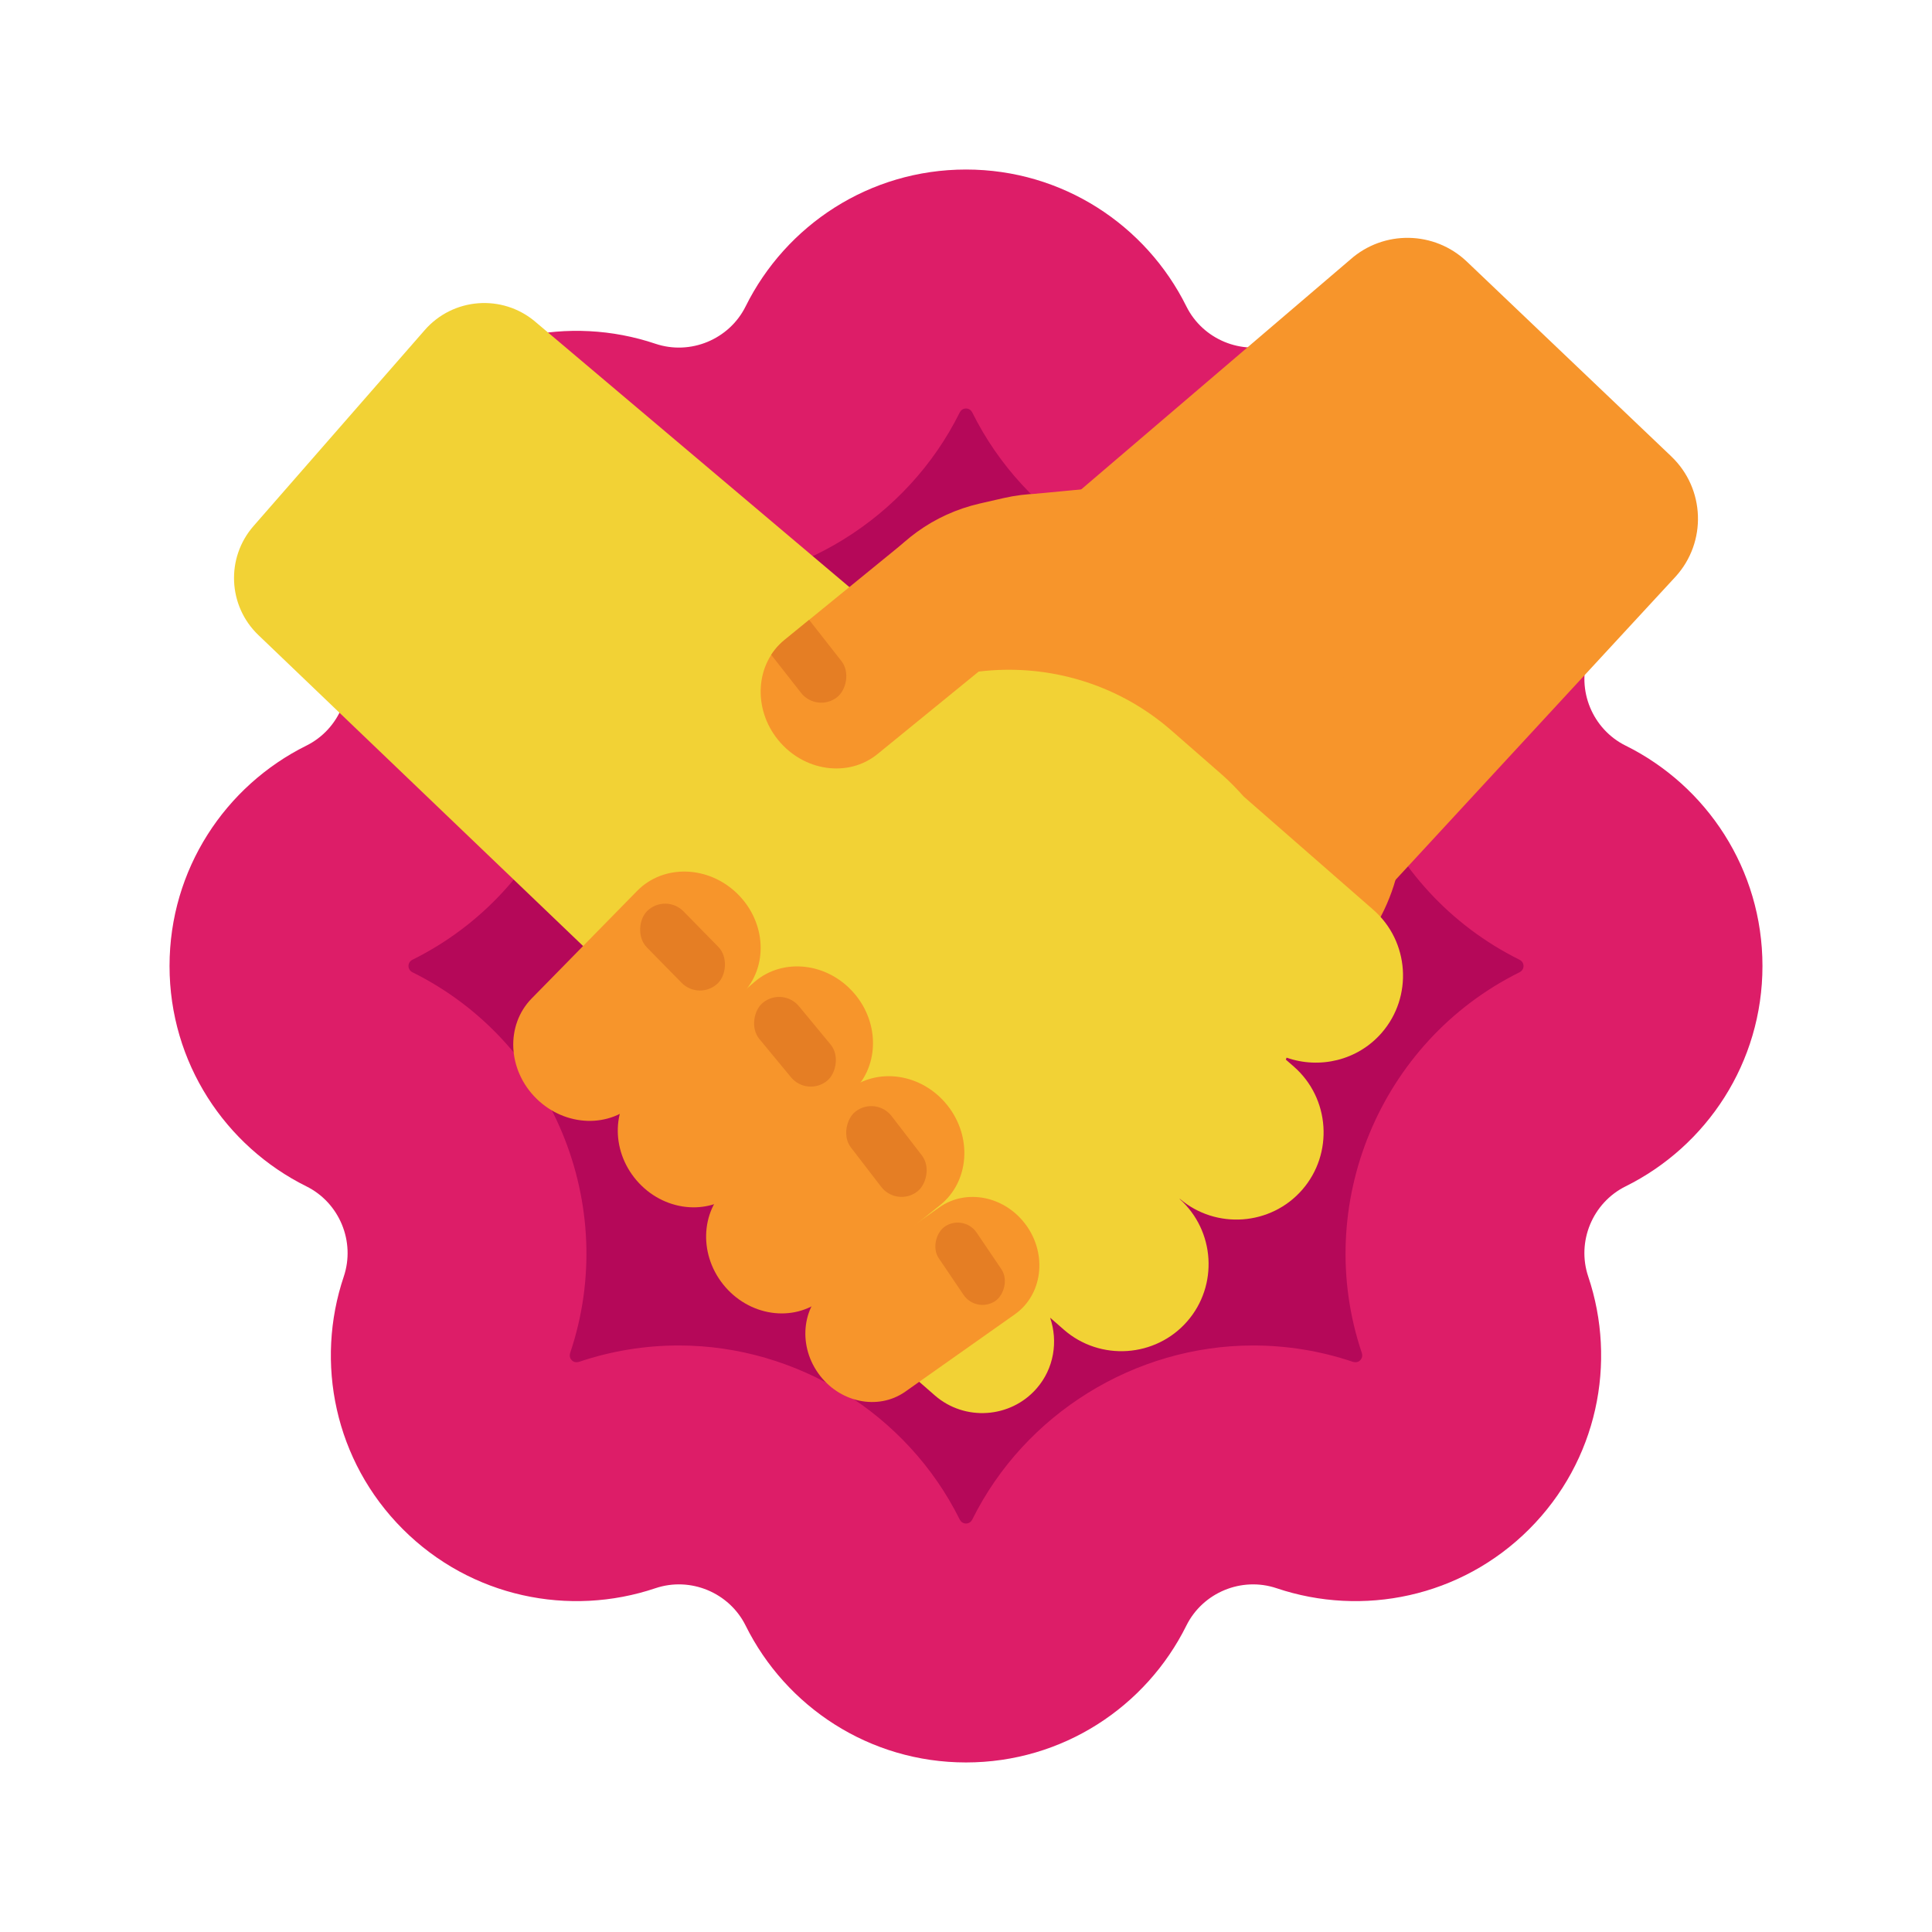 <?xml version="1.0" encoding="UTF-8"?>
<svg id="Layer_1" xmlns="http://www.w3.org/2000/svg" width="130" height="130" xmlns:xlink="http://www.w3.org/1999/xlink" version="1.1" viewBox="0 0 130 130">
  <!-- Generator: Adobe Illustrator 29.4.0, SVG Export Plug-In . SVG Version: 2.1.0 Build 152)  -->
  <defs>
    <clipPath id="clippath">
      <path d="M109.384,50.172c-2.225-1.104-3.308-3.716-2.515-6.071,1.944-5.772.625-12.396-3.974-16.996h0c-4.599-4.6-11.224-5.918-16.996-3.975-2.354.793-4.967-.289-6.071-2.515-2.707-5.456-8.324-9.208-14.828-9.208s-12.121,3.752-14.828,9.208c-1.104,2.225-3.716,3.307-6.071,2.515-5.772-1.944-12.397-.625-16.996,3.974h0c-4.599,4.6-5.918,11.224-3.974,16.996.793,2.354-.289,4.967-2.515,6.071-5.456,2.707-9.208,8.324-9.208,14.828h0c0,6.505,3.752,12.121,9.208,14.828,2.225,1.104,3.307,3.716,2.515,6.071-1.944,5.772-.625,12.397,3.974,16.996,4.6,4.599,11.224,5.918,16.996,3.974,2.354-.793,4.967.289,6.071,2.515,2.707,5.456,8.324,9.208,14.828,9.208s12.121-3.752,14.828-9.208c1.104-2.225,3.716-3.308,6.071-2.515,5.772,1.944,12.397.625,16.996-3.974s5.918-11.224,3.974-16.996c-.793-2.354.289-4.967,2.515-6.071,5.456-2.707,9.208-8.324,9.208-14.828h0c0-6.505-3.752-12.121-9.208-14.828Z" style="fill: none;"/>
    </clipPath>
    <clipPath id="clippath-1">
      <path d="M52.359,49.791c-1.724-2.121-1.53-5.139.434-6.735l7.858-6.407c1.964-1.597,4.958-1.171,6.682.95,1.724,2.121,1.53,5.139-.433,6.736l-7.858,6.407c-1.964,1.596-4.958,1.17-6.682-.95Z" style="fill: none;"/>
    </clipPath>
  </defs>
  <g style="clip-path: url(#clippath);">
    <path d="M109.384,50.172c-2.225-1.104-3.308-3.716-2.515-6.071,1.944-5.772.625-12.396-3.974-16.996h0c-4.599-4.6-11.224-5.918-16.996-3.975-2.354.793-4.967-.289-6.071-2.515-2.707-5.456-8.324-9.208-14.828-9.208s-12.121,3.752-14.828,9.208c-1.104,2.225-3.716,3.307-6.071,2.515-5.772-1.944-12.397-.625-16.996,3.974h0c-4.599,4.6-5.918,11.224-3.974,16.996.793,2.354-.289,4.967-2.515,6.071-5.456,2.707-9.208,8.324-9.208,14.828h0c0,6.505,3.752,12.121,9.208,14.828,2.225,1.104,3.307,3.716,2.515,6.071-1.944,5.772-.625,12.397,3.974,16.996,4.6,4.599,11.224,5.918,16.996,3.974,2.354-.793,4.967.289,6.071,2.515,2.707,5.456,8.324,9.208,14.828,9.208s12.121-3.752,14.828-9.208c1.104-2.225,3.716-3.308,6.071-2.515,5.772,1.944,12.397.625,16.996-3.974s5.918-11.224,3.974-16.996c-.793-2.354.289-4.967,2.515-6.071,5.456-2.707,9.208-8.324,9.208-14.828h0c0-6.505-3.752-12.121-9.208-14.828Z" style="fill: #dd1d68;"/>
    <path d="M65,102.514c-.261,0-.385-.193-.426-.275-3.529-7.111-10.945-11.705-18.895-11.705-2.284,0-4.541.369-6.706,1.098-.057.019-.116.028-.177.028-.189,0-.27-.08-.323-.133-.184-.184-.136-.408-.106-.496,3.346-9.936-1.214-20.944-10.605-25.604-.084-.042-.276-.165-.276-.427s.193-.384.276-.426c9.393-4.661,13.952-15.668,10.605-25.605-.029-.087-.078-.311.106-.495.055-.054.135-.134.323-.134.061,0,.12.009.173.027,2.166.73,4.425,1.1,6.712,1.1,7.949-.001,15.364-4.595,18.892-11.704.042-.084.166-.277.427-.277s.385.194.426.276c3.527,7.11,10.943,11.705,18.894,11.705,2.287-.001,4.546-.371,6.714-1.101.049-.017.109-.026.17-.026.19,0,.271.081.324.134.184.183.135.408.105.496-3.347,9.935,1.212,20.943,10.604,25.604.085.042.277.165.277.426s-.193.385-.276.426c-9.394,4.662-13.953,15.669-10.606,25.606.029.087.078.311-.106.495-.053.052-.133.133-.323.133-.061,0-.121-.009-.174-.027-2.168-.73-4.424-1.099-6.709-1.099-7.951,0-15.368,4.595-18.895,11.707-.04.081-.164.273-.425.273Z" style="fill: #b50859;"/>
  </g>
  <g>
    <g>
      <path d="M112.456,30.708l-13.755-13.105c-2.182-2.078-5.592-2.138-7.845-.136l-22.571,19.281,24.506,23.66,19.957-21.609c2.115-2.329,1.986-5.92-.292-8.09Z" style="fill: #f7952b;"/>
      <g>
        <path d="M69.572,33.234s1.678-.162,3.79-.361c5.134-.488,10.101,2.014,12.754,6.424,1.528,2.542,4.904,6.988,6.396,9.473,2.446,4.069,2.53,9.113.222,13.232-.967,1.724-2.007,3.579-2.972,5.3-2.036,3.632-6.654,4.884-10.248,2.781l-22.969-13.443,13.027-23.406Z" style="fill: #f7952b;"/>
        <path d="M57.656,62.578c-3.367-2.053-4.436-6.428-2.387-9.764,2.049-3.337,6.446-4.379,9.813-2.326l13.994,8.534c3.367,2.053,4.436,6.429,2.387,9.765-2.05,3.336-6.446,4.378-9.813,2.326l-13.993-8.533Z" style="fill: #e57e24;"/>
        <path d="M81.605,42.248c-1.48-6.261-7.79-10.173-14.081-8.732l-1.587.363c-6.291,1.441-10.198,7.694-8.718,13.954,1.48,6.26,7.79,10.173,14.081,8.732l1.587-.363c6.292-1.441,10.198-7.694,8.718-13.954Z" style="fill: #f7952b;"/>
      </g>
    </g>
    <g>
      <path d="M36.015,21.647l29.413,24.848-10.048,11.5-10.048,11.5-27.946-26.762c-2.053-1.966-2.196-5.198-.326-7.338l11.521-13.186c1.909-2.185,5.218-2.436,7.434-.563Z" style="fill: #f2d235;"/>
      <path d="M49.772,82.422c-6.901-6.03-7.614-16.611-1.584-23.512l7.133-8.164c6.03-6.901,16.61-7.615,23.512-1.584l3.378,2.952c.533.466,1.016.967,1.476,1.484l8.716,7.616c2.435,2.127,2.686,5.86.559,8.294-1.625,1.86-4.184,2.435-6.389,1.659-.018.044-.032.09-.051.133l.537.469c2.435,2.127,2.686,5.86.559,8.294-2.109,2.414-5.793,2.675-8.229.605l-.011.012c2.378,2.136,2.613,5.822.504,8.235h0c-2.127,2.435-5.86,2.686-8.294.559l-.927-.81c.541,1.59.267,3.416-.912,4.765-1.757,2.011-4.84,2.219-6.85.462l-8.774-7.667.043-.05c-.345-.257-.689-.515-1.018-.802l-3.378-2.952Z" style="fill: #f2d235;"/>
    </g>
    <g>
      <path d="M49.623,60.144c1.949,1.916,2.091,4.937.316,6.742l-7.098,7.239c-1.775,1.805-4.798,1.714-6.746-.202-1.949-1.916-2.091-4.937-.317-6.742l7.099-7.24c1.774-1.804,4.797-1.713,6.747.203Z" style="fill: #f7952b;"/>
      <rect x="42.527" y="61.998" width="6.801" height="3.458" rx="1.729" ry="1.729" transform="translate(32.572 141.136) rotate(-134.431)" style="fill: #e57e24;"/>
    </g>
    <g>
      <path d="M57.478,66.84c1.78,2.074,1.666,5.096-.255,6.745l-7.685,6.613c-1.921,1.648-4.925,1.303-6.705-.772-1.78-2.074-1.666-5.096.254-6.745l7.685-6.613c1.921-1.648,4.925-1.302,6.705.773Z" style="fill: #f7952b;"/>
      <rect x="50.092" y="68.369" width="6.801" height="3.458" rx="1.729" ry="1.729" transform="translate(33.55 155.99) rotate(-129.581)" style="fill: #e57e24;"/>
    </g>
    <g>
      <path d="M63.742,74.366c1.706,2.136,1.485,5.152-.493,6.731l-7.914,6.338c-1.978,1.579-4.968,1.128-6.674-1.009-1.706-2.136-1.485-5.152.492-6.732l7.914-6.338c1.978-1.579,4.968-1.127,6.674,1.009Z" style="fill: #f7952b;"/>
      <rect x="56.244" y="75.753" width="6.801" height="3.458" rx="1.729" ry="1.729" transform="translate(34.577 171.994) rotate(-127.556)" style="fill: #e57e24;"/>
    </g>
    <g>
      <path d="M69.084,82.49c1.399,1.988,1.041,4.655-.801,5.95l-7.368,5.201c-1.842,1.296-4.472.734-5.871-1.255-1.399-1.988-1.041-4.655.8-5.95l7.369-5.201c1.841-1.295,4.472-.733,5.871,1.256Z" style="fill: #f7952b;"/>
      <rect x="62.253" y="83.497" width="6.05" height="3.076" rx="1.538" ry="1.538" transform="translate(31.429 186.753) rotate(-124.083)" style="fill: #e57e24;"/>
    </g>
    <g style="clip-path: url(#clippath-1);">
      <path d="M52.359,49.791c-1.724-2.121-1.53-5.139.434-6.735l7.858-6.407c1.964-1.597,4.958-1.171,6.682.95,1.724,2.121,1.53,5.139-.433,6.736l-7.858,6.407c-1.964,1.596-4.958,1.17-6.682-.95Z" style="fill: #f7952b;"/>
      <rect x="50.828" y="42.508" width="6.801" height="3.458" rx="1.729" ry="1.729" transform="translate(55.629 -25.732) rotate(51.94)" style="fill: #e57e24;"/>
    </g>
  </g>
</svg>